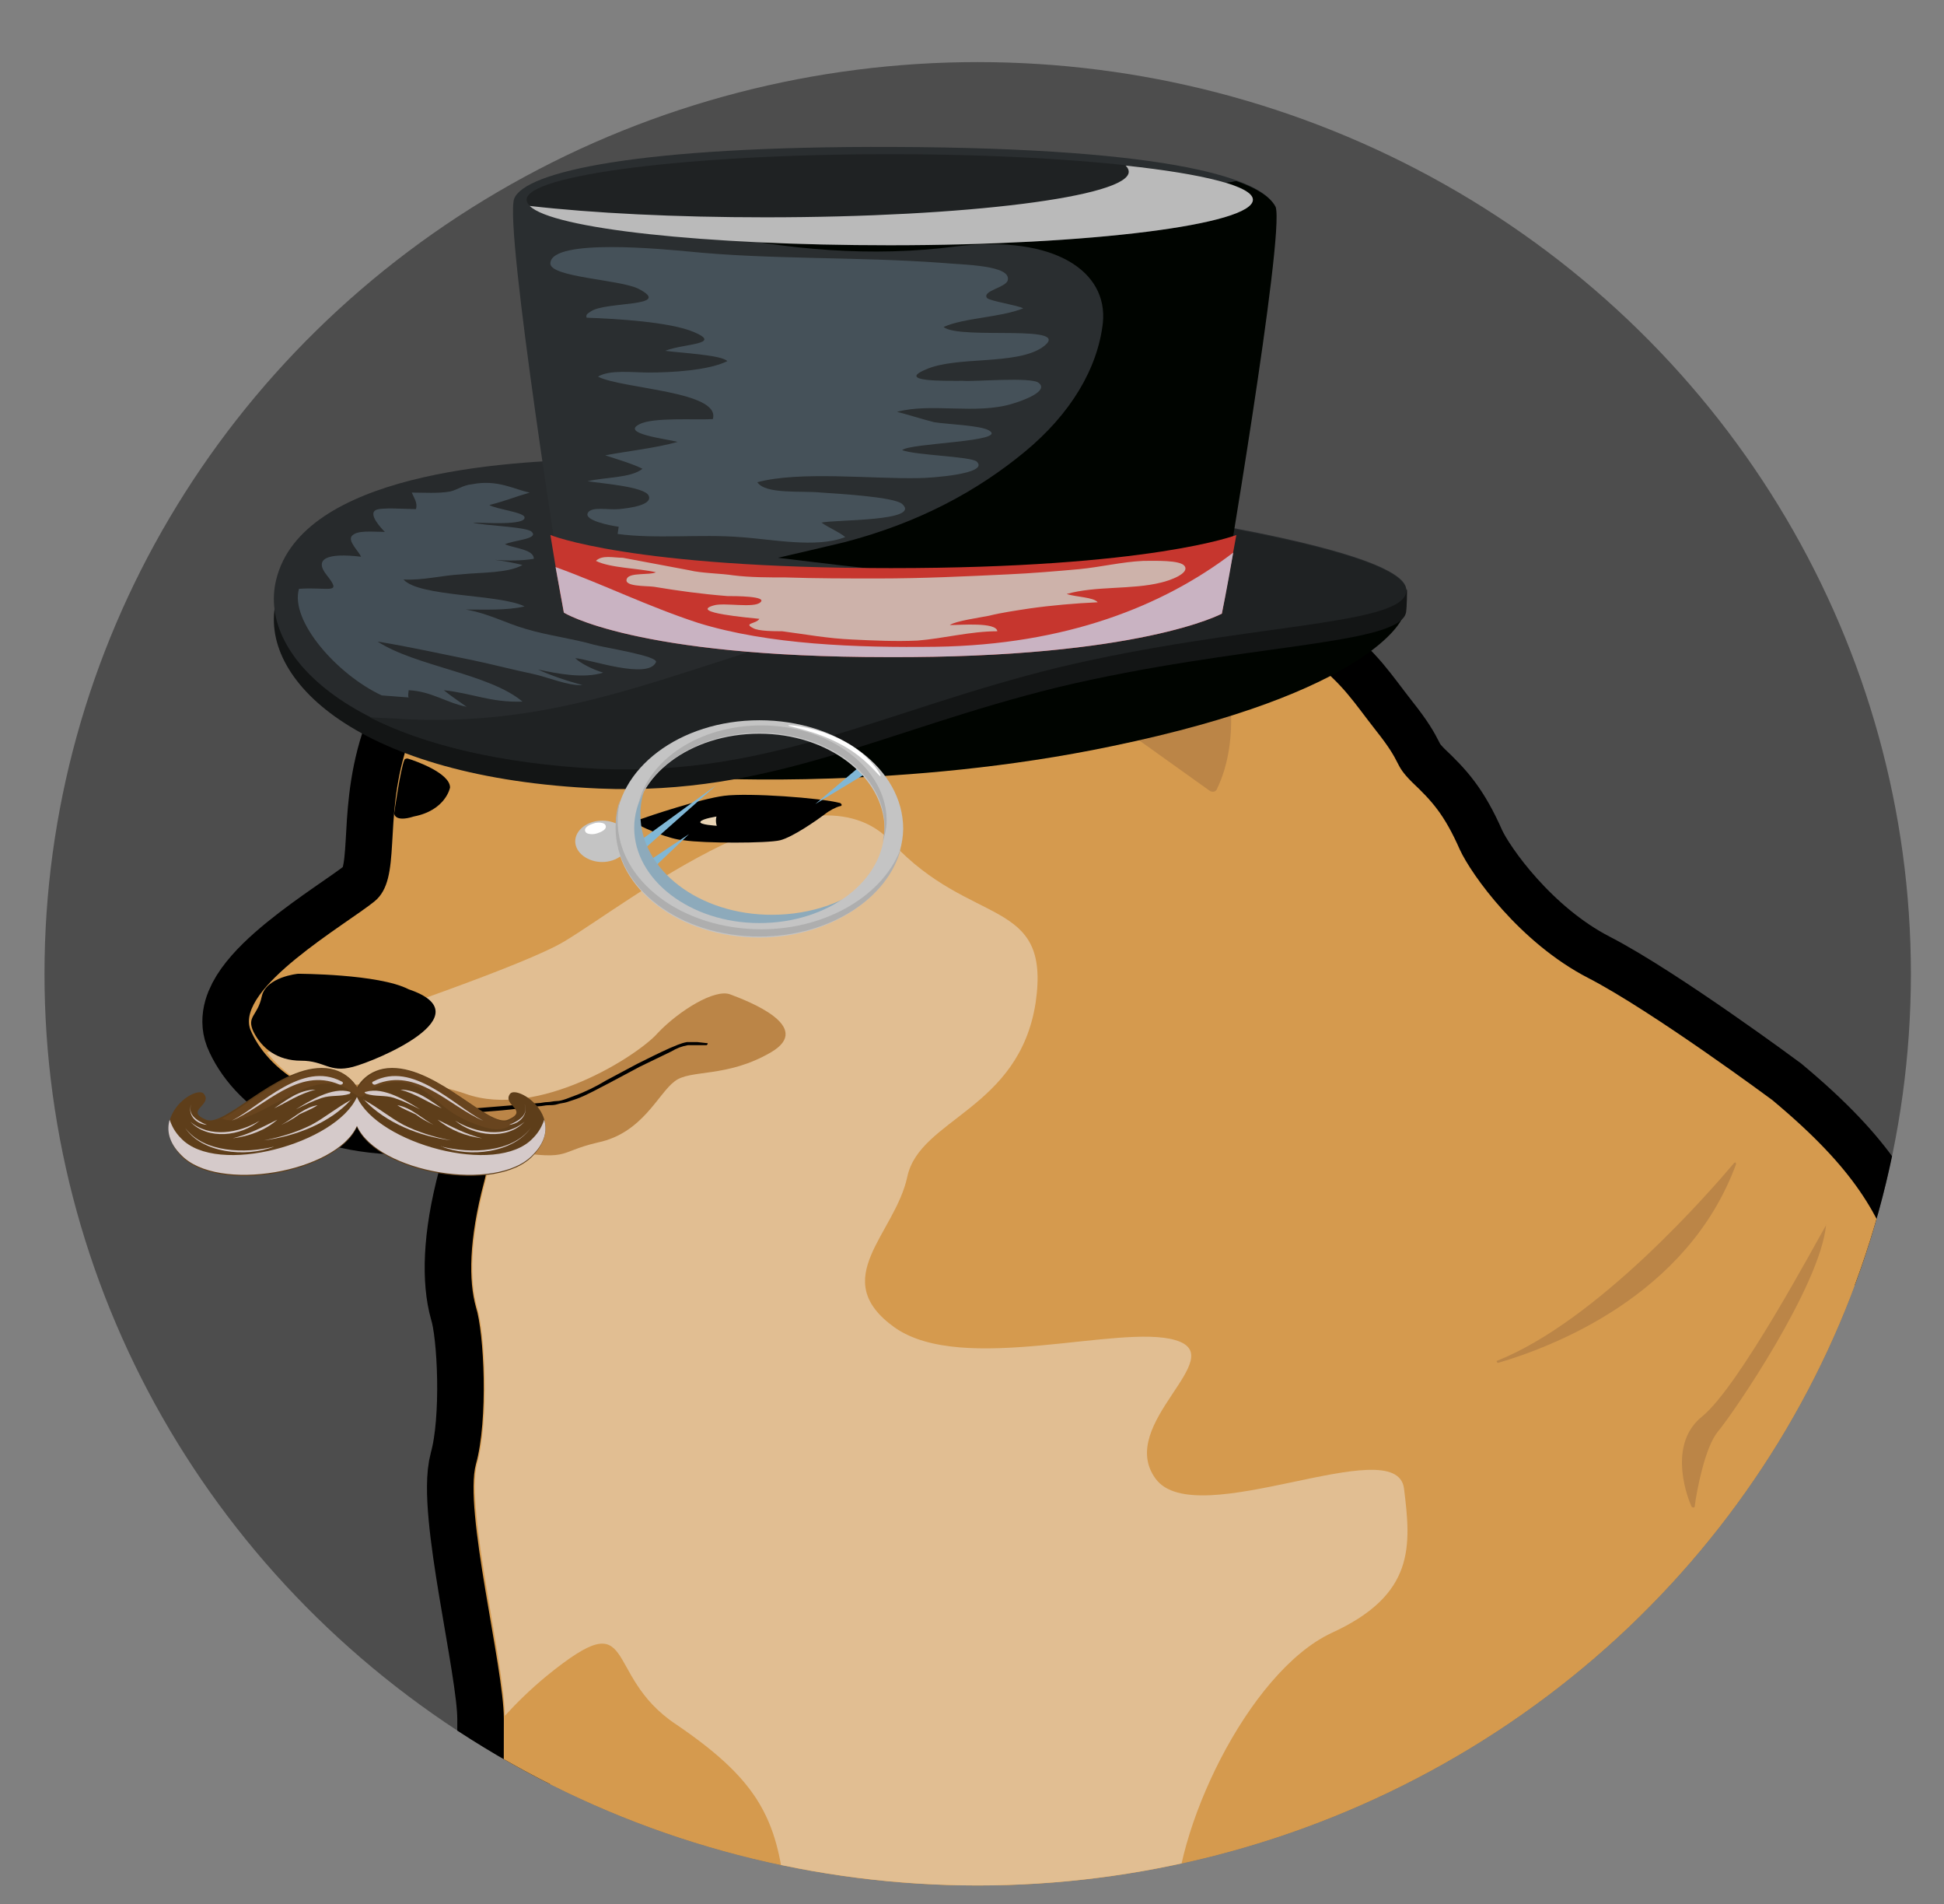<?xml version="1.0" encoding="utf-8"?>
<!-- Generator: Adobe Illustrator 23.1.0, SVG Export Plug-In . SVG Version: 6.00 Build 0)  -->
<svg version="1.1" xmlns="http://www.w3.org/2000/svg" xmlns:xlink="http://www.w3.org/1999/xlink" x="0px" y="0px"
	 viewBox="0 0 187.9 184" style="enable-background:new 0 0 187.9 184;" xml:space="preserve">
<rect x="0" y="0" width="187.9" height="184" fill="#808080" stroke="none"/>
<style type="text/css">
	.st0{fill:#4D4D4D;}
	.st1{clip-path:url(#SVGID_2_);}
	.st2{fill:#D59A4E;stroke:#000000;stroke-width:9;stroke-miterlimit:10;}
	.st3{fill:#D59A4E;}
	.st4{display:none;fill:#D59A4E;}
	.st5{fill:#E1BE92;}
	.st6{fill:#BB8547;}
	.st7{fill:#E9D4B5;}
	.st8{fill:#000400;}
	.st9{fill:#131515;}
	.st10{fill:#272A2C;}
	.st11{fill:#1F2223;}
	.st12{fill:#2A2E30;}
	.st13{fill:#C6362E;}
	.st14{fill:#C9B3C2;}
	.st15{fill:#BABABA;}
	.st16{fill:#CDB2AA;}
	.st17{opacity:0.3;fill:#88A4B9;}
	.st18{fill:#80B7D6;}
	.st19{fill:#8DAABB;}
	.st20{fill:#C4C4C4;}
	.st21{fill:#FFFFFF;}
	.st22{fill:#AEAEAE;}
	.st23{fill:#5E3E1A;}
	.st24{fill:#68441E;}
	.st25{fill:#D5CACA;}
</style>
<g id="Capa_2">
	<ellipse class="st0" cx="94.5" cy="94.1" rx="90.2" ry="88.1"/>
</g>
<g id="Capa_1">
	<g>
		<defs>
			<ellipse id="SVGID_1_" cx="94.5" cy="94.1" rx="90.2" ry="88.1"/>
		</defs>
		<clipPath id="SVGID_2_">
			<use xlink:href="#SVGID_1_"  style="overflow:visible;"/>
		</clipPath>
		<g class="st1">
			<g>
				<path class="st2" d="M41.8,107c0,0,6.6,1.6,5,7.2c-1.5,5.6-1.5,9.6-0.8,12.1c0.8,2.5,1.2,10.9,0,15.2
					c-1.2,4.4,2.7,19.6,2.7,24.6s0,13.7-0.4,16.5c-0.4,2.8-1.2,7.5-0.4,8.4c0,0-7.2,4.2-9.7,4.4c-2.3,0.1-7.7,2.5-11.6,2.8
					c-3.9,0.3-15.3,3.3-16.4,5.8c-1.2,2.5-1.9,3.4,0.4,4.4c2.3,0.9,6.6,0,7.4,0.6c0.8,0.6,4.3,0.9,6.2-0.3
					c1.9-1.2,10.1-3.7,14.3-3.7c4.3,0,5-2.8,8.5-2.5s1.2,12.4-6.2,13.7c-4.6,1.9-7.7,0.9-10.1,1.9c-2.3,0.9-6.6,1.6-8.1,1.9
					c-1.5,0.3-3.9,1.6-5,1.6c-1.2,0-5,0.3-6.2,1.2c-1.2,0.9-3.5,3.1-3.1,4.7c0.4,1.6,1.9,5,4.6,6.2c2.7,1.2,0.8,3.1,1.9,3.7
					c1.2,0.6,3.1,2.2,5.4,2.5c2.3,0.3,13.5,1.2,17.8-2.2c4.3-3.4,17-13.1,20.1-17.1c3.1-4,8.9-1.2,12.8-0.3s8.5,0.3,13.2-0.3
					c4.6-0.6,9.7,2.2,16.3,1.2s7.7,1.9,7.7,1.9s0.4,6.2,1.2,8.4c0.8,2.2-2.7,5-2.7,7.5c0,2.5,1.9,8.1-1.5,12.7
					c-3.5,4.7-7,7.2-6.6,9.6c0.4,2.5,1.9,1.6,1.9,1.6s0,1.9,4.3,1.6c0,0,1.2,0.6,3.1,0.6c1.9,0,4.6-1.2,4.6-1.2s1.2,1.2,3.1,0
					c1.9-1.2,4.6-3.1,7.7-3.4c3.1-0.3,1.9-9,3.1-10.6c1.2-1.6,0.8-5.3,3.1-7.5c2.3-2.2-3.1-5-1.5-11.5c1.5-6.5,4.6-10.9,9.3-12.1
					c4.6-1.2,20.9-8.7,23.2-9.9c2.3-1.2,16.6-9.3,18.6-11.5c1.9-2.2,31.7-26.1,16.3-50.1c-15.5-23.9-7.7-27.4-24-41
					c0,0-11.6-8.6-17.8-11.8c-6.6-3.4-11.3-10-12.4-12.4c-1.5-3.4-2.7-4.7-4.6-6.5c-1.9-1.9-0.8-1.6-3.5-5c-2.2-2.8-3.1-4.4-6.2-6.8
					c-2.7-2.2-7.7-7.2-13.9-7.2c-6.2,0-14.3-1.6-23.6-2.2c-8.9-0.6-10.1-1.2-16.6-1.2c-6.6,0-6.6,0-6.6,0s-4.6-3.7-9.7-2.5
					c-5,1.2-3.9,7.2-3.9,7.2s-10.8,7.2-13.2,14.3c-2.3,7.2-0.4,12.7-3.1,14.9c-2.7,2.2-13.5,8.4-12,12.4
					C25.7,103.1,30.8,107.8,41.8,107z"/>
				<path class="st3" d="M41.8,107c0,0,6.6,1.6,5,7.2c-1.5,5.6-1.5,9.6-0.8,12.1c0.8,2.5,1.2,10.9,0,15.2
					c-1.2,4.4,2.7,19.6,2.7,24.6s0,13.7-0.4,16.5c-0.4,2.8-1.2,7.5-0.4,8.4c0,0-7.2,4.2-9.7,4.4c-2.3,0.1-7.7,2.5-11.6,2.8
					c-3.9,0.3-15.3,3.3-16.4,5.8c-1.2,2.5-1.9,3.4,0.4,4.4c2.3,0.9,6.6,0,7.4,0.6c0.8,0.6,4.3,0.9,6.2-0.3
					c1.9-1.2,10.1-3.7,14.3-3.7c4.3,0,5-2.8,8.5-2.5s1.2,12.4-6.2,13.7c-4.6,1.9-7.7,0.9-10.1,1.9c-2.3,0.9-6.6,1.6-8.1,1.9
					c-1.5,0.3-3.9,1.6-5,1.6c-1.2,0-5,0.3-6.2,1.2c-1.2,0.9-3.5,3.1-3.1,4.7c0.4,1.6,1.9,5,4.6,6.2c2.7,1.2,0.8,3.1,1.9,3.7
					c1.2,0.6,3.1,2.2,5.4,2.5c2.3,0.3,13.5,1.2,17.8-2.2c4.3-3.4,17-13.1,20.1-17.1c3.1-4,8.9-1.2,12.8-0.3s8.5,0.3,13.2-0.3
					c4.6-0.6,9.7,2.2,16.3,1.2s7.7,1.9,7.7,1.9s0.4,6.2,1.2,8.4c0.8,2.2-2.7,5-2.7,7.5c0,2.5,1.9,8.1-1.5,12.7
					c-3.5,4.7-7,7.2-6.6,9.6c0.4,2.5,1.9,1.6,1.9,1.6s0,1.9,4.3,1.6c0,0,1.2,0.6,3.1,0.6c1.9,0,4.6-1.2,4.6-1.2s1.2,1.2,3.1,0
					c1.9-1.2,4.6-3.1,7.7-3.4c3.1-0.3,1.9-9,3.1-10.6c1.2-1.6,0.8-5.3,3.1-7.5c2.3-2.2-3.1-5-1.5-11.5c1.5-6.5,4.6-10.9,9.3-12.1
					c4.6-1.2,20.9-8.7,23.2-9.9c2.3-1.2,16.6-9.3,18.6-11.5c1.9-2.2,31.7-26.1,16.3-50.1c-15.5-23.9-7.7-27.4-24-41
					c0,0-11.6-8.6-17.8-11.8c-6.6-3.4-11.3-10-12.4-12.4c-1.5-3.4-2.7-4.7-4.6-6.5c-1.9-1.9-0.8-1.6-3.5-5c-2.2-2.8-3.1-4.4-6.2-6.8
					c-2.7-2.2-7.7-7.2-13.9-7.2c-6.2,0-14.3-1.6-23.6-2.2c-8.9-0.6-10.1-1.2-16.6-1.2c-6.6,0-6.6,0-6.6,0s-4.6-3.7-9.7-2.5
					c-5,1.2-3.9,7.2-3.9,7.2s-10.8,7.2-13.2,14.3c-2.3,7.2-0.4,12.7-3.1,14.9c-2.7,2.2-13.5,8.4-12,12.4
					C25.7,103.1,30.8,107.8,41.8,107z"/>
				<g>
					<path class="st4" d="M61,215.3c-0.4-6.2,2.3-38.2,5.4-40.4c3.1-2.2,5.8-3.4-1.2-8.4c-7-5-3.5-11.8-12.4-4.7
						c-1.7,1.4-3,2.7-4.1,3.9c0,0.1,0,0.2,0,0.3c0,5,0,13.7-0.4,16.5c-0.4,2.8-1.2,7.5-0.4,8.4c0,0-7.2,4.2-9.7,4.4
						c-2.3,0.1-7.7,2.5-11.6,2.8c-3.9,0.3-15.3,3.3-16.4,5.8c-1.2,2.5-1.9,3.4,0.4,4.4c2.3,0.9,6.6,0,7.4,0.6
						c0.8,0.6,4.3,0.9,6.2-0.3c1.9-1.2,10.1-3.7,14.3-3.7c4.3,0,5-2.8,8.5-2.5s1.2,12.4-6.2,13.7c-4.6,1.9-7.7,0.9-10.1,1.9
						c-2.3,0.9-6.6,1.6-8.1,1.9c-1.5,0.3-3.9,1.6-5,1.6c-1.2,0-5,0.3-6.2,1.2c-1.2,0.9-3.5,3.1-3.1,4.7c0.4,1.6,1.9,5,4.6,6.2
						c2.7,1.2,0.8,3.1,1.9,3.7c1.2,0.6,3.1,2.2,5.4,2.5c2.3,0.3,13.5,1.2,17.8-2.2c4.3-3.4,17-13.1,20.1-17.1c0.6-0.8,1.3-1.3,2-1.6
						C60.8,217.6,61,216.5,61,215.3z"/>
					<path class="st4" d="M195.3,146.9c-15.5-23.9-7.7-27.4-24-41c0,0-11.6-8.6-17.8-11.8c-6.6-3.4-11.3-10-12.4-12.4
						c-1.5-3.4-2.7-4.7-4.6-6.5c-1.9-1.9-0.8-1.6-3.5-5c-2.2-2.8-3.1-4.4-6.2-6.8c-2.7-2.2-7.7-7.2-13.9-7.2
						c-6.2,0-14.3-1.6-23.6-2.2c-8.9-0.6-10.1-1.2-16.6-1.2c-6.6,0-6.6,0-6.6,0s-4.6-3.7-9.7-2.5c-5,1.2-3.9,7.2-3.9,7.2
						s-10.8,7.2-13.2,14.3c-2.3,7.2-0.4,12.7-3.1,14.9c-2.7,2.2-13.5,8.4-12,12.4c0.3,0.9,0.8,1.7,1.5,2.6
						c10.8-3.6,25-8.5,28.7-10.7c6.2-3.7,24-18,31.7-9.6c7.7,8.4,15.5,5.3,13.9,15.5c-1.5,10.3-11.2,11.2-12.4,16.8
						c-1.2,5.6-7.7,9.9-1.2,14.6c6.6,4.7,21.7-0.3,27.1,1.2c5.4,1.6-5.8,8.1-1.9,13.4c3.9,5.3,23.2-4.7,24,0.9
						c0.8,5.6,1.2,10.3-7,14c-8.1,3.7-15.1,19.3-15.1,27.7c0,8.4-1.2,28-1.2,28s-3.9,1.6-3.5,9l-0.7,1.7c0.2,2,0.5,5.5,1.1,7
						c0.8,2.2-2.7,5-2.7,7.5c0,2.5,1.9,8.1-1.5,12.7c-3.5,4.7-7,7.2-6.6,9.6c0.4,2.5,1.9,1.6,1.9,1.6s0,1.9,4.3,1.6
						c0,0,1.2,0.6,3.1,0.6c1.9,0,4.6-1.2,4.6-1.2s1.2,1.2,3.1,0c1.9-1.2,4.6-3.1,7.7-3.4c3.1-0.3,1.9-9,3.1-10.6
						c1.2-1.6,0.8-5.3,3.1-7.5c2.3-2.2-3.1-5-1.5-11.5c1.5-6.5,4.6-10.9,9.3-12.1c4.6-1.2,20.9-8.7,23.2-9.9
						c2.3-1.2,16.6-9.3,18.6-11.5C180.9,194.8,210.7,170.9,195.3,146.9z"/>
					<path class="st5" d="M112,199.2c0,0,1.9-5.4,1.6-13.7c-0.3-8.4,7-23.9,15.1-27.7c8.1-3.7,7.7-8.4,7-14
						c-0.8-5.6-20.1,4.4-24-0.9c-3.9-5.3,7.4-11.8,1.9-13.4c-5.4-1.6-20.5,3.4-27.1-1.2c-6.6-4.7,0-9,1.2-14.6
						c1.2-5.6,10.8-6.5,12.4-16.8c1.5-10.3-6.2-7.2-13.9-15.5c-7.7-8.4-25.5,5.9-31.7,9.6c-3.7,2.2-17.9,7.1-28.7,10.7
						c2.5,3.2,7.4,5.9,16.1,5.3c0,0,6.6,1.6,5,7.2c-1.5,5.6-1.5,9.6-0.8,12.1c0.8,2.5,1.2,10.9,0,15.2c-1.1,4.3,2.6,19,2.7,24.3
						c1.1-1.2,2.4-2.5,4.1-3.9c8.9-7.2,5.2-0.1,12.4,4.7c7.5,5.1,9.7,8.7,10.5,15.8c0.4,3.8-5.9,18.3-7.3,24.8
						c-0.2,1.1,20.3-6.2,26.8-7.6C98.5,198.7,111.6,199.2,112,199.2z"/>
				</g>
				<path d="M28.8,94.1c0,0-3.1,0.3-3.5,2.2c-0.4,1.9-1.5,1.9-0.8,3.4c0.8,1.6,2.3,2.8,4.6,2.8c2.3,0,2.7,1.2,5,0.6
					c2.3-0.6,12.8-5,5.4-7.5C36.6,94.1,28.8,94.1,28.8,94.1z"/>
				<path d="M39.4,73.3c0.7,0.2,4.1,1.4,4.1,2.8c0,0-0.4,2.2-3.5,2.8c-1.9,0.6-1.9-0.3-1.9-0.3s0.6-4.3,1-5.2
					C39.2,73.3,39.3,73.3,39.4,73.3z"/>
				<path class="st6" d="M97.6,62.6c-0.2-0.1-0.2-0.3-0.1-0.4c1-1.2,5.8-6.2,10.6-5.7c5.4,0.6,7.7,2.2,9.3,5.3
					c1.5,3,2.6,9.6,0.2,14.5c-0.1,0.2-0.4,0.3-0.7,0.1L97.6,62.6z"/>
				<path d="M30,236.2c0,0-2.7,1.2-3.1,2.5c0,0,2.3,0.6,3.5,0.3C31.6,238.6,30.4,236.2,30,236.2z"/>
				<path class="st6" d="M167.6,112.4c-2.2,2.6-13.1,15.2-22.9,19.1c-0.1,0,0,0.2,0.1,0.2c5.1-1.5,18.3-6.4,23-19.2
					C167.8,112.3,167.7,112.3,167.6,112.4z"/>
				<path class="st6" d="M176.5,118.4C176.5,118.3,176.4,118.3,176.5,118.4c-1,1.7-8.4,15.6-12,18.5c-3.1,2.5-1.7,7.1-1,8.7
					c0.1,0.1,0.3,0.1,0.3,0c0.2-1.6,1-5.7,2.2-7.2C167.6,136.5,175.9,124.3,176.5,118.4z"/>
				<g>
					<path class="st6" d="M57.8,110.4c4.3-0.9,5.8-4.7,7.4-5.9c1.5-1.2,5-0.3,9.3-2.8c4.3-2.5-2.3-5-3.9-5.6c-1.5-0.6-5,1.6-7,3.7
						c-1.9,2.2-11.6,8.4-18.6,5.9c-5.7-2-12.4-0.7-14.7-0.2c2.8,1.3,6.6,2.1,11.6,1.8c0,0,3.6,0.9,4.9,3.6c0.3,0,0.6,0.1,1,0.1
						C55.5,112.3,53.5,111.4,57.8,110.4z"/>
					<path class="st6" d="M197,150.2c-0.5-1-1-1.9-1.7-2.9c-1.9-2.9-3.4-5.6-4.7-7.9c-3,4.8-6.9,11.8-8,17.8
						c-0.1,0.5,0.7,0.9,1.2,0.5C186.1,156.2,190.9,153.2,197,150.2z"/>
					<path class="st6" d="M171.1,181.6c0.3-0.5-0.3-1-0.9-0.8c-3.8,1.4-12.3,4.1-14.1,1.5c-1.8-2.6-1.1-11.9-0.8-14.3
						c0,0-0.1,0-0.1,0c-0.5,2.4-2.9,11.4-9,15.4c-0.9,0.6-1.3,1.4-1.3,2.3c0.1,5.5,0,24-6.2,31.4c-0.5,0.6-0.9,1.2-1.3,1.7
						c4.7-1.3,20.9-8.7,23.2-9.9c0.9-0.5,3.5-1.9,6.4-3.6l-11.9-13.1c-0.6-0.7-0.2-1.6,0.8-1.9C159.7,189.5,167.2,187.2,171.1,181.6
						z"/>
				</g>
				<path d="M21.5,206c0,0-2.7,1.2-2.7,1.9c0,0.6,3.1-0.3,3.1-0.3S22.3,206.6,21.5,206z"/>
				<g>
					<path class="st6" d="M52.6,215.8c5.4-5.9-3.9-37.4-4.2-34c1.5,5.7-0.2,17.7,0.5,21.8c0.8,4.4-3.9,12.7-5.4,14
						c-1.5,1.2-4.6,2.2-6.6,5c-1.9,2.8-4.3,3.4-7.4,4.4c-3.1,0.9-4.6,3.1-8.1,4c-2.4,0.6-5.5,2.4-7.2,3.5c0,0.1,0.1,0.1,0.1,0.2
						c5.5-2.2,13.5-2.5,18.2-4.8C37.6,227.3,47.2,221.7,52.6,215.8z"/>
				</g>
				<path d="M41.2,107.4c2.4-0.1,4.8-0.3,7.2-0.5c1.2-0.1,2.4-0.2,3.6-0.3c0.3,0,0.6-0.1,0.9-0.1c0.3,0,0.6-0.1,0.9-0.1
					c0.3,0,0.6-0.1,0.9-0.2c0.3-0.1,0.5-0.2,0.8-0.3c1.1-0.4,2.1-0.9,3.1-1.5l3-1.6c1-0.5,2-1,3.1-1.5c0.5-0.2,1.1-0.5,1.7-0.6
					c0.2,0,0.3,0,0.5,0l0.5,0l0.9,0.1c0.1,0,0.1,0,0.1,0.1c0,0-0.1,0.1-0.1,0.1l-0.9,0l-0.5,0c-0.2,0-0.3,0-0.4,0
					c-0.6,0.1-1.1,0.3-1.6,0.6c-1,0.5-2.1,1-3.1,1.5l-3,1.6c-1,0.5-2,1.1-3.1,1.5c-0.3,0.1-0.6,0.2-0.9,0.3
					c-0.3,0.1-0.6,0.1-0.9,0.2c-0.3,0.1-0.6,0.1-0.9,0.1c-0.3,0-0.6,0.1-0.9,0.1c-1.2,0.1-2.4,0.3-3.6,0.4c-2.4,0.2-4.8,0.4-7.2,0.5
					c-0.1,0-0.3-0.1-0.3-0.2C41,107.5,41.1,107.4,41.2,107.4L41.2,107.4z"/>
				<path d="M61.5,79.6c-0.2-0.1-0.1-0.3,0-0.3c1.4-0.5,6.2-2.1,8.5-2.4c2.4-0.3,9.3,0.2,11.2,0.7c0.2,0.1,0.2,0.3,0,0.3
					c-0.4,0.1-1,0.4-1.5,0.8c-0.8,0.6-3.1,2.2-4.3,2.5c-1.2,0.3-7.4,0.3-9.3,0C64.7,81.1,62.4,80.1,61.5,79.6z"/>
				<g>
					<path class="st7" d="M69.3,78.9c0,0-1.4,0.2-1.6,0.5c-0.2,0.3,1.6,0.4,1.6,0.4L69.3,78.9z"/>
					<path d="M74.2,79.3c0,1-1.1,1.9-2.5,1.9s-2.5-0.8-2.5-1.9s1.1-1.9,2.5-1.9S74.2,78.3,74.2,79.3z"/>
				</g>
			</g>
			<g>
				<path class="st8" d="M68.4,75.2c0,0,19.1,1.1,39.1-3.1c25.1-5.2,28-12.3,28-12.3s-17.3-0.5-32.1,2.1
					C88.7,64.6,68.4,75.2,68.4,75.2z"/>
				<path class="st9" d="M26.7,58c-1.9,7.6,7.9,17.2,31.2,18.2c16.7,0.7,27.3-5.6,44.4-9.8c17.6-4.2,32.9-4,33.6-7.2
					c0.1-0.6,0.1-2.2,0.1-2.2S72,46.5,57.9,46.5C48.6,46.5,29.2,47.7,26.7,58z"/>
				<path class="st10" d="M26.7,56c-1.9,7.6,7.9,17.2,31.2,18.2c16.7,0.7,27.3-5.6,44.4-9.8c17.6-4.2,32.9-4,33.6-7.2
					c1.4-6.2-62.5-12.8-78.1-12.8C48.6,44.5,29.2,45.8,26.7,56z"/>
				<path class="st11" d="M115.3,50.4c1.4,0.7,2.1,1.4,2,2.2c-0.7,3.2-16.1,3-33.6,7.2C66.6,63.9,56,70.3,39.2,69.5
					c-1.2-0.1-2.4-0.1-3.5-0.2c5.1,2.6,12.5,4.5,22.2,5c16.7,0.7,27.3-5.6,44.4-9.8c17.6-4.2,32.9-4,33.6-7.2
					C136.5,54.9,127.5,52.5,115.3,50.4z"/>
				<path class="st12" d="M123.2,20c-0.9-2.6-9.5-5.7-36.8-5.8c-24.7-0.1-35.7,2.4-36.7,5c-1,2.7,4.8,39,4.8,39s6.8,4.7,31.2,4.8
					c24.4,0.1,32.3-4.6,32.3-4.6S124.1,22.7,123.2,20z"/>
				<path class="st8" d="M119.5,17.5c-0.2,0-0.4,0.1-0.6,0.1c-10.8,1.5-21.8,1.7-32.8,2c-7.7,0.2-16.3-0.2-23.8,1.1
					c-0.3,0-0.5,0.1-0.8,0.1c2.1,0.7,4.4,1.3,6.7,1.7c8,1.6,15.9,2.4,24.3,1.3c9.4-1.1,14.6,2.4,14.1,7.4c-0.5,4.4-3.1,8.8-7.6,12.5
					c-4.5,3.7-10.1,6.8-17.4,8.7c-2.1,0.5-4.2,1-6.4,1.5c4.1,0.5,8.2,1,12.3,1.4c7.8,0.8,5.5,7.1-1.8,7.3c-3.7,0.1-7.4,0.1-11,0
					c3.2,0.2,6.9,0.4,11.1,0.4c24.4,0.1,32.3-4.6,32.3-4.6s6.1-35.7,5.2-38.4C122.9,19.2,121.8,18.3,119.5,17.5z"/>
				<path class="st13" d="M53.2,51.7c0.7,4.4,1.3,7.5,1.3,7.5s6.8,4.3,31.3,4.3c24.4,0.1,32.3-4.2,32.3-4.2s0.6-3.2,1.4-7.6
					c0,0-8.2,3.2-33.4,3.2C60.9,54.9,53.2,51.7,53.2,51.7z"/>
				<path class="st14" d="M90.5,62.5c-7.7,0.1-16.2-0.2-23-2.3c-4.9-1.6-9.1-3.7-13.8-5.4c0.5,2.7,0.8,4.4,0.8,4.4s6.8,4.3,31.3,4.3
					c24.4,0.1,32.3-4.2,32.3-4.2s0.5-2.4,1.1-5.9C112.4,58.6,103,62.3,90.5,62.5z"/>
				<path class="st11" d="M121.1,19.3c0,2.4-15.7,4.4-35.1,4.4c-19.4,0-35.1-2-35.1-4.4c0-2.4,15.7-4.4,35.1-4.4
					C105.3,14.9,121.1,16.9,121.1,19.3z"/>
				<path class="st15" d="M108.8,16c0.2,0.2,0.3,0.4,0.3,0.6c0,2.4-15.7,4.4-35.1,4.4c-8.7,0-16.7-0.4-22.8-1.1
					c2.2,2.2,16.9,3.8,34.8,3.8c19.4,0,35.1-2,35.1-4.4C121.1,18,116.3,16.8,108.8,16z"/>
				<path class="st16" d="M60.2,53.9c-0.9,0-2-0.3-2.6,0.3c1.4,0.7,4.1,0.7,5.8,1.1c-0.6,0.3-2.5,0-2.8,0.6
					c-0.4,0.8,1.8,0.7,2.6,0.8c2.4,0.4,4.6,0.7,7.1,0.9c0.7,0,3.9,0,3.2,0.6c-0.6,0.6-3.5,0-4.5,0.3c-2.5,0.7,3.5,1.2,4.4,1.3
					c-0.3,0.5-1.6,0.4-0.6,0.9c0.5,0.3,2.1,0.3,2.8,0.3c2.3,0.3,4.4,0.7,6.8,0.8c2.1,0.1,4.2,0.2,6.3,0.1c2.5-0.2,5.1-0.9,7.7-0.9
					c-0.1-0.9-3.5-0.6-4.6-0.6c0.6-0.4,2.8-0.7,3.8-0.9c1.2-0.3,2.6-0.5,3.9-0.7c2.1-0.3,4.4-0.5,6.6-0.6c-0.4-0.5-2.1-0.5-3-0.8
					c2.8-0.8,6.3-0.4,9.1-1.1c0.9-0.2,2.8-0.9,2.3-1.6c-0.4-0.6-2.9-0.5-4-0.5c-2.1,0.1-4.1,0.6-6.2,0.8c-2.2,0.2-4.6,0.4-6.8,0.5
					c-4.2,0.2-8.4,0.4-12.6,0.4c-3,0-6,0-9-0.1c-1.6,0-3.4,0-5-0.2c-1.3-0.2-3.1-0.2-4.3-0.5L60.2,53.9z"/>
				<path class="st17" d="M59.7,51.6c3.7,0.5,8,0,11.8,0.3c3.1,0.2,7.4,1.1,10.2,0c-0.6-0.5-1.6-0.9-2.3-1.4
					c1.3-0.3,9.7-0.1,7.8-1.8c-0.8-0.7-6.4-1-7.8-1.1c-1.9-0.2-5.4,0.2-6.2-1c4.1-1.1,11.1-0.3,15.6-0.4c1.1,0,6.9-0.4,5.6-1.6
					c-0.6-0.5-5.9-0.6-7.2-1.1c0.7-0.7,10.3-0.8,8.4-1.9c-0.8-0.5-4.1-0.6-5.3-0.8c-1.2-0.3-2.4-0.7-3.6-1c3.3-0.9,7.7,0.3,11.2-0.8
					c1-0.3,3.5-1.2,2.5-2c-0.7-0.6-6.3-0.1-7.3-0.2c-1.8,0-6.5,0.1-3.6-1.1c2.9-1.3,8.6-0.4,11.2-2.1c3.5-2.4-7.9-0.7-9.5-2
					c2-0.9,5.4-0.9,7.7-1.8c-0.5-0.3-3.2-0.7-3.5-1c-0.5-0.7,1.8-1,2-1.7c0.4-1.5-4.3-1.5-6.4-1.7c-8.1-0.6-16.6-0.3-24.5-1.1
					c-2.2-0.2-13.1-1.3-13.3,1.1c-0.2,1.4,6.7,1.6,8.5,2.5c3.5,1.8-3.2,1.2-4.6,2.2c-0.3,0.2-0.5,0.3-0.4,0.6
					c2.8,0.1,8.1,0.4,10.4,1.4c2.8,1.2-1.1,1.1-2.8,1.8c1.4,0.2,5.5,0.4,6,1c-1.8,0.9-5.4,1.1-7.6,1.1c-1.5,0-3.8-0.3-4.9,0.4
					c2.4,1.2,11.9,1.4,11.1,4.1c-1.7,0.1-5.8-0.2-7.1,0.5c-1.8,0.9,2.5,1.4,3.7,1.7c-2.1,0.6-4.9,0.9-7,1.3c1.2,0.4,2.6,0.8,3.6,1.3
					c-1.1,0.9-3.6,0.8-5.3,1.2c1.1,0.2,5.5,0.5,5.9,1.4c0.4,0.9-1.8,1.2-2.9,1.3c-1,0.1-2.7-0.3-3,0.4c-0.3,0.7,2.2,1.2,3,1.3
					L59.7,51.6z"/>
				<path class="st17" d="M36.9,67.2c-4.3-2-8.9-7.2-8-10.3c2.9-0.2,4.2,0.6,2.7-1.3c-1.3-1.6,0-2.2,3.3-1.8c-0.2-0.5-1.3-1.5-0.9-2
					c0.5-0.6,2-0.4,3.2-0.4c-0.4-0.4-1.6-1.7-0.9-2.1c0.5-0.3,3-0.1,3.9-0.1c0.2-0.6-0.2-1.1-0.4-1.6c1.2,0,2.5,0.1,3.7-0.1
					c0.8-0.2,1.2-0.6,2.1-0.7c2.5-0.5,4.1,0.5,5.6,0.8c-1.4,0.4-2.3,0.8-3.9,1.2c0.6,0.4,3.4,0.7,3.4,1.2c0.1,0.8-4,0.5-5,0.5
					c1,0.3,5.3,0.4,5.7,0.9c0.7,0.7-1.8,0.8-2.6,1.2c1,0.4,2.8,0.5,2.8,1.4c-1.2,0.2-2.5,0.2-3.8,0.1c0.9,0.1,1.9,0.3,2.7,0.5
					c-1.4,0.8-4,0.7-5.9,0.9c-1.9,0.1-3.7,0.6-5.6,0.5c1.5,1.7,9.3,1.4,11.7,2.6c-1.7,0.4-3.8,0.3-5.7,0.3c2.3,0.4,3.8,1.3,5.9,1.9
					c2,0.6,4.4,0.9,6.5,1.5c1.1,0.3,6.3,1.1,6,1.7c-0.8,1.7-6.4-0.3-7.8-0.4c0.5,0.5,1.7,1.1,2.7,1.4c-1.9,0.6-4.4,0.1-6.3-0.3
					c1.3,0.6,2.8,1.1,4.3,1.5c-1.4,0.1-3.4-0.8-4.9-1.1c-1.9-0.4-3.8-0.9-5.7-1.3c-3-0.6-6.1-1.3-9.2-1.8c3.7,2.4,10.8,3.1,14,5.8
					c-3.1,0.1-4.8-0.8-7.6-1.1c0.6,0.5,1.5,1.1,2.2,1.6c-2-0.4-3.4-1.5-5.6-1.6c0,0.2-0.1,0.5,0,0.7L36.9,67.2z"/>
			</g>
			<g>
				<g>
					<path class="st18" d="M60.4,82.3l8.8-6.4l-7.9,7c-0.2,0.2-0.6,0.2-0.9,0.1C60.2,82.8,60.1,82.5,60.4,82.3
						C60.4,82.3,60.4,82.3,60.4,82.3z"/>
				</g>
				<g>
					<path class="st18" d="M61.5,84l5.1-3.4l-4.2,4c-0.2,0.2-0.6,0.2-0.9,0.1C61.2,84.5,61.2,84.2,61.5,84C61.4,84,61.5,84,61.5,84z
						"/>
				</g>
				<g>
					<path class="st18" d="M84.1,74.5l-5.3,3.2l4.5-3.8c0.2-0.2,0.6-0.2,0.9,0C84.3,74,84.4,74.3,84.1,74.5
						C84.1,74.5,84.1,74.5,84.1,74.5z"/>
				</g>
				<path class="st19" d="M74.6,88.4c-7,0-12.7-4.3-12.7-9.7c0-1.8,0.6-3.4,1.8-4.9c-1.9,1.7-3,3.9-3,6.3c0,5.3,5.7,9.7,12.7,9.7
					c4.7,0,8.8-1.9,11-4.8C82,87.1,78.5,88.4,74.6,88.4z"/>
				<g>
					<path class="st20" d="M73.4,90.6c-7.7,0-13.9-4.7-13.9-10.5c0-5.8,6.2-10.5,13.9-10.5c7.7,0,13.9,4.7,13.9,10.5
						C87.2,85.8,81,90.6,73.4,90.6z M73.4,70.9c-6.7,0-12.1,4.1-12.1,9.1c0,5,5.4,9.2,12.1,9.2c6.7,0,12.1-4.1,12.1-9.2
						C85.4,75,80,70.9,73.4,70.9z"/>
				</g>
				<g>
					<path class="st20" d="M60.8,81.3c0,1.1-1.2,2-2.6,2c-1.4,0-2.6-0.9-2.6-2c0-1.1,1.2-2,2.6-2C59.7,79.3,60.8,80.2,60.8,81.3z"/>
				</g>
				<path class="st21" d="M58.5,79.7c0.2,0.3-0.1,0.6-0.7,0.8c-0.5,0.2-1.1,0.1-1.2-0.1c-0.2-0.3,0.1-0.6,0.7-0.8
					C57.8,79.4,58.4,79.5,58.5,79.7z"/>
				<path class="st21" d="M85.1,75c-0.1,0.1-1.3-1.7-3.7-3c-2.5-1.4-5.3-1.8-5.2-1.9c0.1-0.1,3,0.2,5.5,1.6
					C84.1,73,85.2,74.9,85.1,75z"/>
				<g>
					<path class="st22" d="M85.7,79.3c0-5-5.4-9.2-12.1-9.2c-6,0-10.9,3.3-11.9,7.6c1.3-3.9,6.1-6.9,11.7-6.9
						c6.7,0,12.1,4.1,12.1,9.1c0,0.5-0.1,1-0.2,1.5C85.5,80.8,85.7,80.1,85.7,79.3z"/>
					<path class="st22" d="M73.6,89.8c-7.7,0-13.9-4.7-13.9-10.5c0-0.6,0.1-1.3,0.2-1.9c-0.3,0.8-0.4,1.7-0.4,2.6
						c0,5.8,6.2,10.5,13.9,10.5c6.8,0,12.5-3.7,13.7-8.6C85.5,86.4,80,89.8,73.6,89.8z"/>
				</g>
			</g>
			<g>
				<path class="st23" d="M49.3,105.7c-0.8,1.1,1.9,1.6-0.2,2.5c-1.8,0.8-6.7-5-11.2-5c-2.5,0-3.4,1.9-3.4,1.9s-0.9-1.9-3.4-1.9
					c-4.5,0-9.4,5.8-11.2,5c-2.1-0.9,0.7-1.4-0.2-2.5c-0.7-0.9-5.6,2.3-2.2,6c3.5,3.7,15,1.7,17-2.8c2,4.5,13.5,6.5,17,2.8
					C55,108,50,104.8,49.3,105.7z"/>
				<path class="st24" d="M21.5,108.1c0.6,0.3,1.3,0.1,1.9,0c1.9-0.6,3.6-1.8,5.4-2.6c1-0.5,2-0.8,3.1-0.8c1,0,1.8,0.6,2.5,1.1
					c0.5,0.4,0.7,0.1,1.1-0.2c0.7-0.5,1.4-0.9,2.3-1c2.3-0.3,3.7,1.2,5.2,2.4c1.1,0.9,2.6,1.6,4.1,2c1.2,0.3,2.5,0.1,2.7-1.1
					c-0.1,0.1-0.3,0.3-0.6,0.4c-1.8,0.8-6.7-5-11.2-5c-2.5,0-3.4,1.9-3.4,1.9s-0.9-1.9-3.4-1.9c-3.7,0-7.5,3.8-9.8,4.8
					C21.4,108,21.4,108.1,21.5,108.1z"/>
				<g>
					<path class="st25" d="M51.5,110c-3.5,3.7-15,0.5-17-4c-2,4.5-13.5,7.7-17,4c-0.6-0.6-0.9-1.2-1.1-1.8c-0.3,1-0.1,2.2,1.1,3.4
						c3.5,3.7,15,1.7,17-2.8c2,4.5,13.5,6.5,17,2.8c1.2-1.2,1.4-2.4,1.1-3.4C52.4,108.8,52.1,109.4,51.5,110z"/>
				</g>
				<g>
					<path class="st25" d="M26.5,110.8c-2.8,0.7-6.8,0.6-8.6-1.8c0,0,0,0,0,0C19.5,111.4,23.7,111.9,26.5,110.8
						C26.5,110.8,26.5,110.7,26.5,110.8z"/>
					<path class="st25" d="M33.9,106.3c-1.3,0.7-2.5,1.7-3.8,2.4c-1.4,0.7-3,1.2-4.6,1.5c0,0,0,0,0,0
						C28.6,109.8,31.9,108.5,33.9,106.3C34,106.3,34,106.2,33.9,106.3z"/>
					<path class="st25" d="M20,108.7c-1-0.4-1.9-1-1.5-2c0,0,0,0,0,0C18.1,107.6,18.8,108.6,20,108.7C20,108.7,20,108.7,20,108.7z"
						/>
					<path class="st25" d="M25.1,108.3c-2,1.2-4.8,1.7-6.7,0.1c0,0,0,0,0,0C20.1,110.2,23.3,109.8,25.1,108.3
						C25.2,108.3,25.1,108.3,25.1,108.3z"/>
					<path class="st25" d="M26.8,108.2c-1.4,0.7-2.7,1.4-4.3,1.8c0,0,0,0,0,0C24.1,109.8,25.7,109.2,26.8,108.2
						C26.9,108.2,26.9,108.2,26.8,108.2z"/>
					<path class="st25" d="M33,104.5c-3.8-2-7.7,2.3-10.6,3.8c0,0,0,0,0,0c3.3-1.4,6.4-5.2,10.4-3.5C33.1,104.9,33.3,104.6,33,104.5
						z"/>
					<path class="st25" d="M30.5,105.3c-1.6,0-2.8,1-4,1.8c0,0,0,0,0,0C27.8,106.5,28.9,105.7,30.5,105.3
						C30.5,105.4,30.5,105.4,30.5,105.3z"/>
					<path class="st25" d="M33.8,105.5c-1.7-0.5-3.9,0.9-5.2,1.7c0,0,0,0,0,0c0.8-0.4,1.6-0.8,2.5-1.1c0.9-0.3,1.8-0.1,2.7-0.4
						C33.9,105.6,33.9,105.5,33.8,105.5z"/>
					<path class="st25" d="M30.7,106.8c-1.3,0.2-2.4,1.3-3.5,1.9c0,0,0,0.1,0,0c0.6-0.3,1.2-0.6,1.7-1
						C29.5,107.4,30.1,107.2,30.7,106.8C30.7,106.9,30.7,106.8,30.7,106.8z"/>
				</g>
				<g>
					<path class="st25" d="M42.7,110.8c2.8,0.7,6.8,0.6,8.6-1.8c0,0,0,0,0,0C49.6,111.4,45.4,111.9,42.7,110.8
						C42.6,110.8,42.6,110.7,42.7,110.8z"/>
					<path class="st25" d="M35.2,106.3c1.3,0.7,2.5,1.7,3.8,2.4c1.4,0.7,3,1.2,4.6,1.5c0,0,0,0,0,0
						C40.5,109.8,37.3,108.5,35.2,106.3C35.1,106.3,35.1,106.2,35.2,106.3z"/>
					<path class="st25" d="M49.2,108.7c1-0.4,1.9-1,1.5-2c0,0,0,0,0,0C51.1,107.6,50.3,108.6,49.2,108.7
						C49.2,108.7,49.1,108.7,49.2,108.7z"/>
					<path class="st25" d="M44,108.3c2,1.2,4.8,1.7,6.7,0.1c0,0,0,0,0,0C49,110.2,45.8,109.8,44,108.3C44,108.3,44,108.3,44,108.3z"
						/>
					<path class="st25" d="M42.3,108.2c1.4,0.7,2.7,1.4,4.3,1.8c0,0,0,0,0,0C45,109.8,43.5,109.2,42.3,108.2
						C42.2,108.2,42.3,108.2,42.3,108.2z"/>
					<path class="st25" d="M36.1,104.5c3.8-2,7.7,2.3,10.6,3.8c0,0,0,0,0,0c-3.3-1.4-6.4-5.2-10.4-3.5
						C36.1,104.9,35.8,104.6,36.1,104.5z"/>
					<path class="st25" d="M38.7,105.3c1.6,0,2.8,1,4,1.8c0,0,0,0,0,0C41.3,106.5,40.2,105.7,38.7,105.3
						C38.6,105.4,38.6,105.4,38.7,105.3z"/>
					<path class="st25" d="M35.4,105.5c1.7-0.5,3.9,0.9,5.2,1.7c0,0,0,0,0,0c-0.8-0.4-1.6-0.8-2.5-1.1c-0.9-0.3-1.8-0.1-2.7-0.4
						C35.2,105.6,35.2,105.5,35.4,105.5z"/>
					<path class="st25" d="M38.4,106.8c1.3,0.2,2.4,1.3,3.5,1.9c0,0,0,0.1,0,0c-0.6-0.3-1.2-0.6-1.7-1
						C39.6,107.4,39,107.2,38.4,106.8C38.4,106.9,38.4,106.8,38.4,106.8z"/>
				</g>
			</g>
		</g>
	</g>
</g>
</svg>
